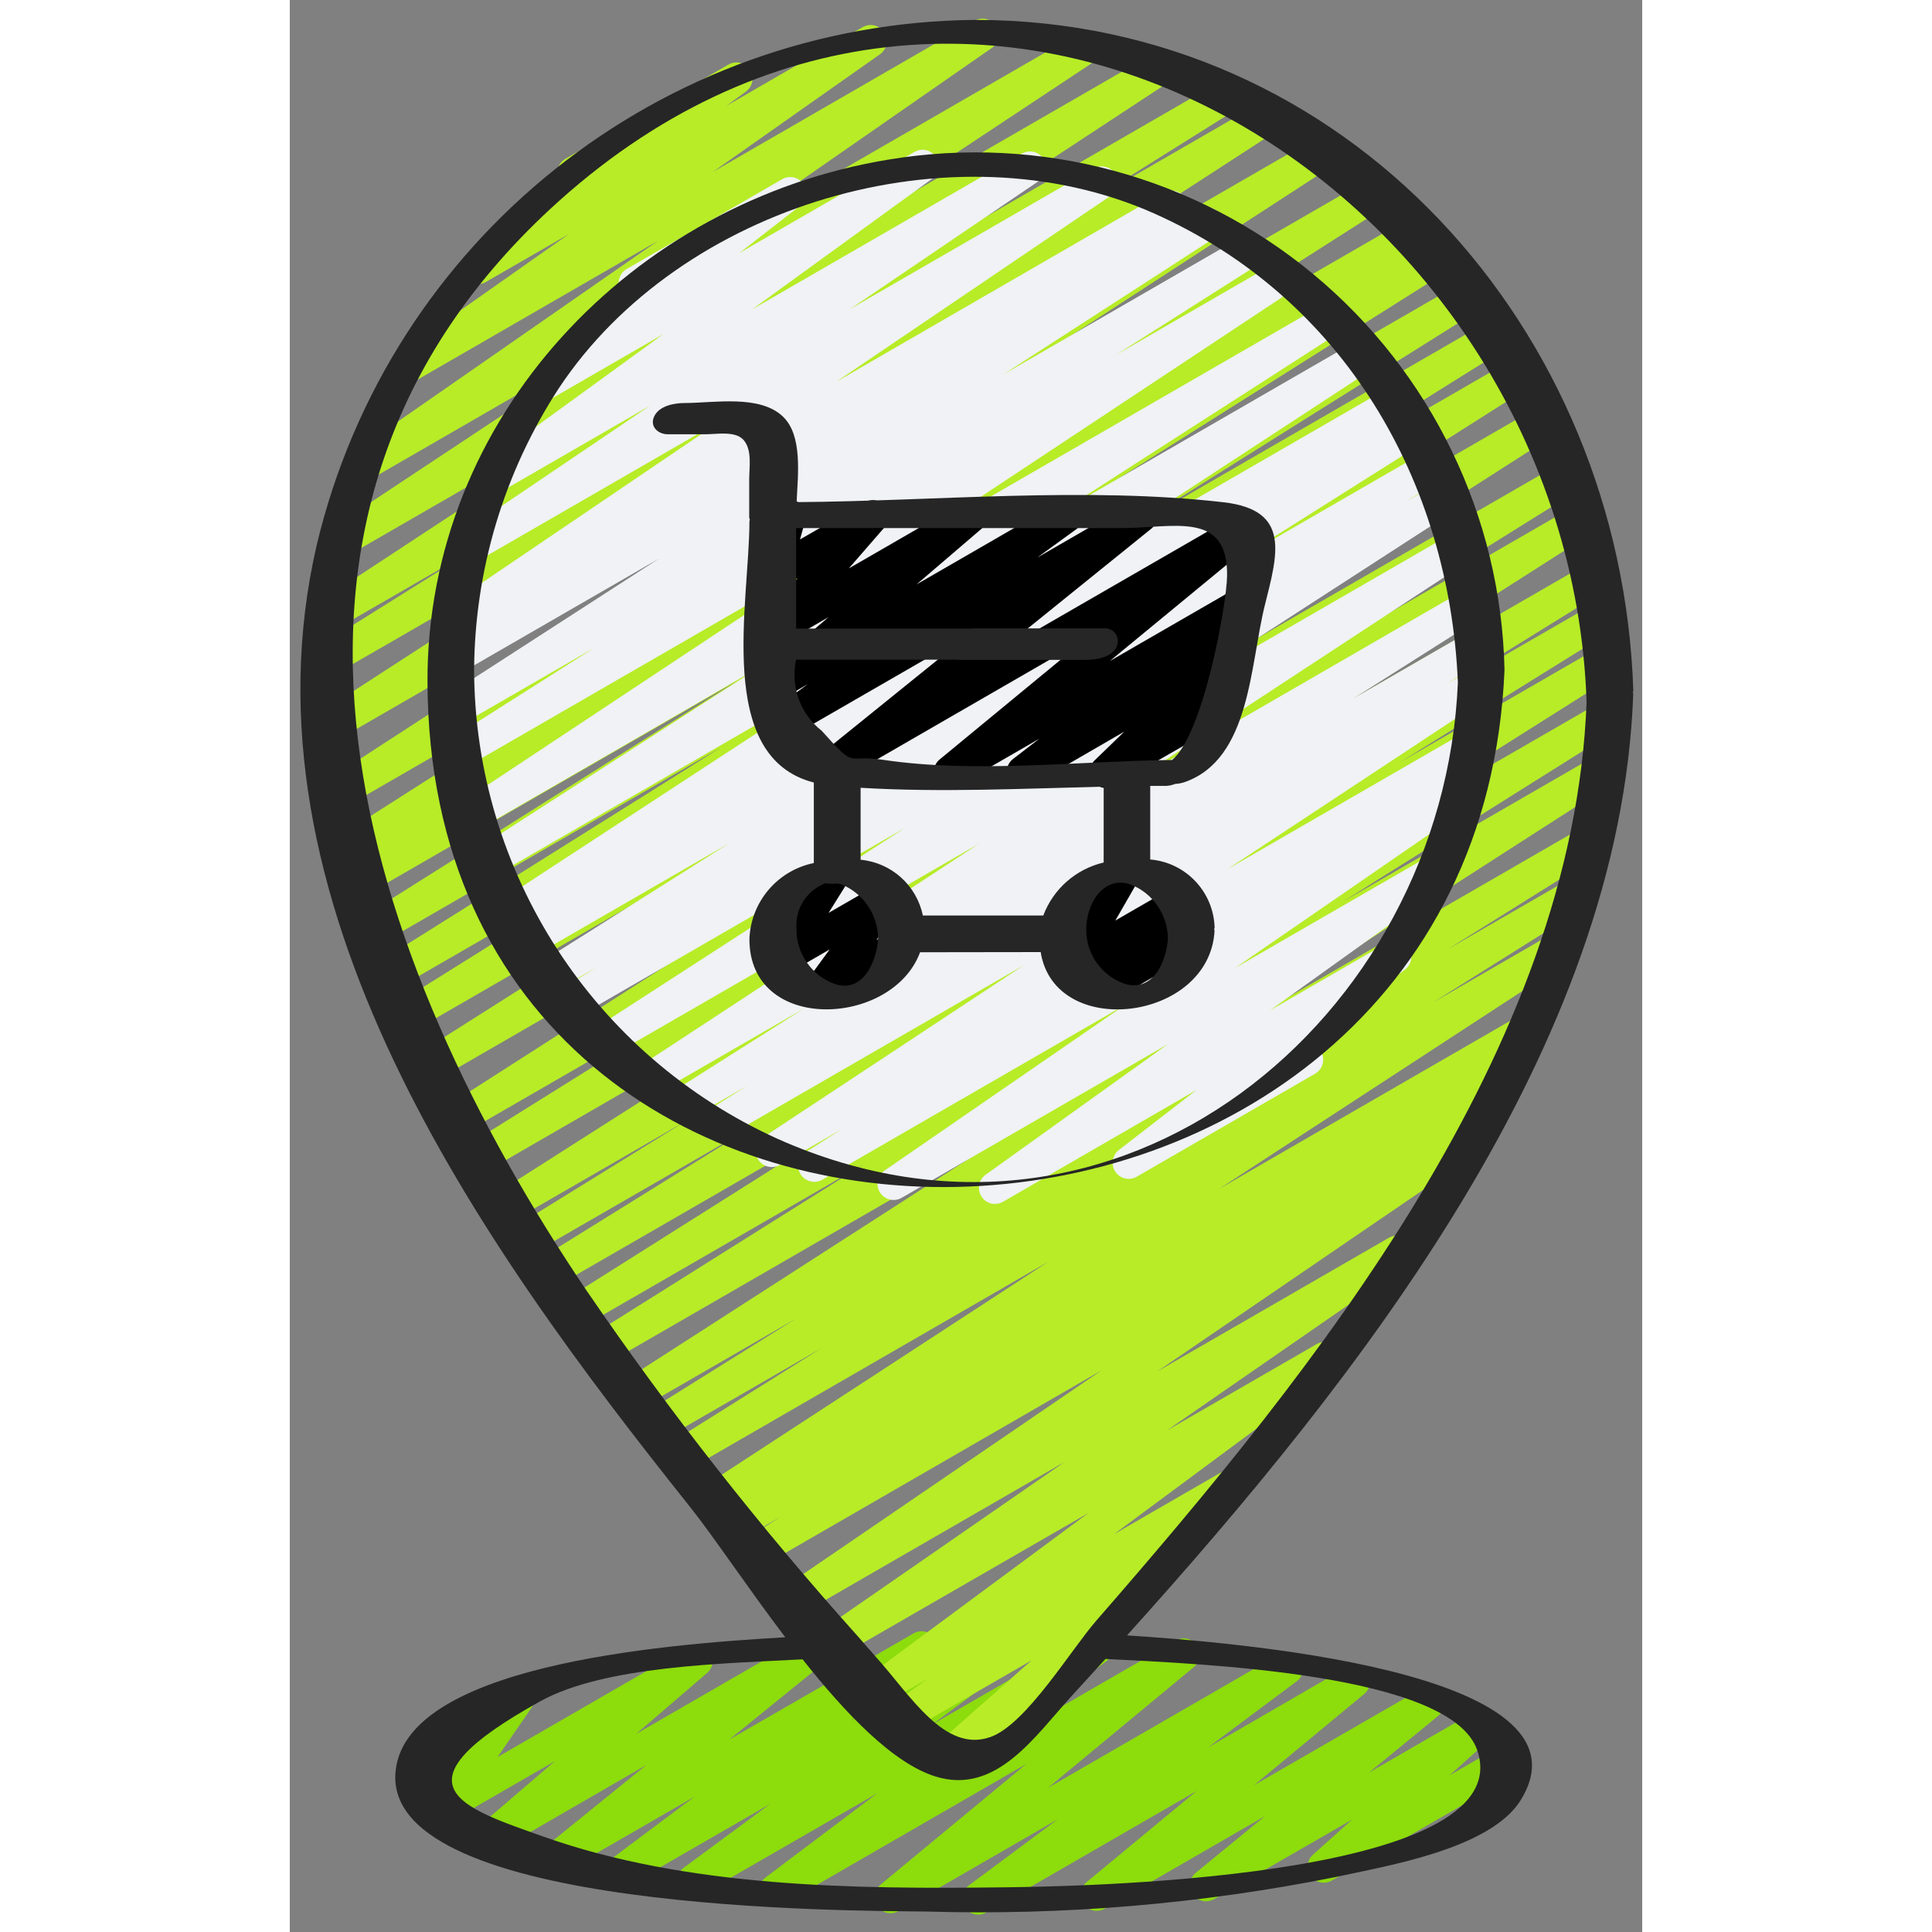 <svg height="300" viewBox="0 0 42 60" width="300" xmlns="http://www.w3.org/2000/svg" version="1.1" xmlns:xlink="http://www.w3.org/1999/xlink" xmlns:svgjs="http://svgjs.dev/svgjs"><rect x="0" y="0" width="42" height="60" fill="#808080" stroke="none"/><g width="100%" height="100%" transform="matrix(1,0,0,1,0,0)"><g id="030---Shop-Pin" fill="none"><path id="Path" d="m21.378 59.461c-.215 0-.406-.138-.474-.342-.068-.204.002-.429.174-.558l2.77-2.061-4.94 2.852c-.225.128-.51.063-.657-.15-.147-.212-.109-.502.089-.668l4.53-3.751-7.553 4.361c-.229.128-.517.058-.662-.16-.145-.219-.096-.512.112-.672l3.48-2.621-5.481 3.159c-.23.131-.522.061-.667-.16-.145-.221-.092-.517.12-.675l2.7-1.994-4.3 2.48c-.229.132-.521.063-.667-.158-.146-.221-.094-.517.117-.675l2.5-1.872-3.93 2.268c-.226.129-.513.064-.661-.15-.148-.214-.106-.506.096-.671l3-2.431-4.474 2.588c-.223.129-.508.066-.657-.144-.149-.21-.114-.5.081-.668l2.206-1.892-3.2 1.845c-.202.116-.458.077-.617-.095-.158-.172-.177-.43-.044-.622l1.059-1.534-.893.515c-.155.099-.352.104-.512.015-.16-.09-.259-.26-.256-.443s.105-.351.268-.436l2.813-1.625c.203-.117.459-.079.618.093.159.172.177.431.044.624l-1.058 1.534 5.934-3.425c.223-.127.506-.064.655.146.148.21.114.497-.08.666l-2.2 1.891 5.322-3.072c.226-.127.511-.061.658.152.147.213.106.504-.094.669l-3 2.432 5.726-3.3c.229-.132.521-.063.667.158.146.221.094.517-.117.675l-2.506 1.874 4.689-2.707c.23-.131.522-.061.667.16.145.221.092.517-.12.675l-2.7 1.993 4.89-2.822c.229-.132.521-.064.667.156.146.221.095.517-.116.676l-3.477 2.618 5.6-3.234c.225-.128.51-.063.657.15.147.212.109.502-.089.668l-4.532 3.753 7.175-4.143c.229-.129.519-.059.663.16.145.219.095.513-.114.673l-2.767 2.065 4.29-2.485c.225-.127.509-.062.656.149.147.212.11.501-.087.668l-3.425 2.836 5.156-2.974c.225-.126.509-.06.656.152.147.212.108.501-.09.667l-2.15 1.762 3.148-1.818c.22-.118.493-.056.64.146s.123.481-.056.654l-1.226 1.1 1.56-.9c.239-.136.543-.053.68.185.137.238.057.542-.18.681l-5.736 3.314c-.22.118-.493.056-.64-.146s-.123-.481.056-.654l1.226-1.1-4.288 2.471c-.225.126-.509.06-.656-.152-.147-.212-.108-.501.09-.667l2.151-1.762-4.978 2.874c-.225.129-.511.065-.659-.147-.148-.213-.11-.503.089-.67l3.426-2.837-6.535 3.773c-.076.044-.162.068-.25.068z" fill="#8ddc0c" fill-opacity="1" data-original-color="#0c70dcff" stroke="none" stroke-opacity="1"/><path id="Path" d="m20.291 55.155c-.208 0-.394-.129-.468-.323-.074-.195-.019-.414.137-.552l3.077-2.716-3.772 2.178c-.231.13-.523.057-.666-.166-.143-.223-.087-.519.128-.675l1.086-.766-1.324.763c-.229.13-.52.06-.665-.16s-.094-.515.117-.674l6.859-5.075-7.652 4.411c-.231.126-.521.051-.662-.171-.141-.223-.085-.517.128-.672l7.441-5.15-8.076 4.662c-.232.129-.525.054-.666-.171-.142-.225-.083-.521.134-.674l9.758-6.664-10.458 6.04c-.236.143-.544.067-.686-.17-.143-.236-.067-.544.17-.686l1.016-.641-1.181.682c-.235.127-.529.047-.667-.182-.138-.229-.071-.526.152-.674l.365-.229-.487.281c-.234.133-.532.057-.673-.173-.141-.229-.075-.529.149-.678l10.649-6.944-11.182 6.457c-.237.142-.544.066-.686-.171-.142-.237-.066-.544.171-.686l4.641-2.91-4.866 2.809c-.236.136-.538.058-.678-.176-.14-.234-.068-.537.163-.681l4.608-2.879-4.8 2.771c-.236.144-.544.069-.688-.167s-.069-.544.167-.688l12.672-8.156-13.174 7.607c-.235.127-.529.047-.667-.182-.138-.229-.071-.526.152-.674l8.45-5.307-8.716 5.033c-.236.132-.533.053-.673-.178-.139-.231-.07-.531.157-.678l10.546-6.656-10.861 6.268c-.236.13-.532.05-.67-.181-.138-.231-.069-.529.156-.676l6.556-4.073-6.737 3.887c-.235.126-.528.045-.665-.184-.137-.229-.07-.525.152-.673l5.212-3.224-5.314 3.068c-.236.143-.544.068-.687-.168-.143-.236-.068-.544.168-.687l14.294-9.112-14.662 8.465c-.236.136-.538.058-.678-.176-.14-.234-.068-.537.163-.681l9.131-5.7-9.3 5.369c-.234.125-.525.046-.663-.181-.138-.227-.075-.522.144-.672l15.712-10.063-16.029 9.253c-.234.124-.524.043-.661-.183-.137-.227-.074-.521.144-.671l13.717-8.7-13.951 8.054c-.235.124-.525.043-.662-.185-.137-.228-.072-.522.148-.671l9.739-6.086-9.745 5.628c-.237.142-.544.066-.686-.171-.142-.237-.066-.544.17-.686l10.6-6.647-10.626 6.133c-.153.092-.343.096-.5.01-.156-.086-.255-.249-.259-.428-.004-.179.088-.346.241-.438l11.664-7.356-11.637 6.718c-.233.113-.514.029-.647-.194-.133-.222-.074-.509.136-.661l.234-.143c-.238.14-.544.061-.684-.177-.14-.238-.061-.544.177-.684l13.012-8.3-12.917 7.454c-.233.125-.524.047-.663-.179-.139-.226-.077-.521.141-.672l14.883-9.665-14.566 8.409c-.152.093-.343.098-.5.013-.157-.085-.256-.248-.261-.426-.005-.179.086-.346.239-.439l13.121-8.5-12.606 7.273c-.236.136-.538.058-.678-.176-.14-.234-.068-.537.163-.681l4.694-2.941-4.066 2.347c-.234.133-.532.057-.673-.173-.141-.229-.075-.529.149-.678l11.449-7.522-10.5 6.06c-.233.129-.526.052-.667-.174-.14-.226-.078-.523.141-.675l9.587-6.349-8.366 4.831c-.232.129-.524.055-.666-.169-.142-.224-.085-.52.131-.674l9.363-6.507-7.408 4.278c-.232.135-.529.064-.674-.163-.145-.226-.085-.526.136-.679l5.179-3.646-2.57 1.483c-.23.133-.524.063-.669-.16-.145-.222-.091-.519.123-.676l2.955-2.164c-.05-.039-.092-.088-.123-.143-.137-.239-.056-.544.183-.682l5.06-2.924c.23-.133.524-.063.669.16.145.222.091.519-.123.676l-.605.443 4.226-2.44c.232-.135.529-.064.674.163.145.226.085.526-.136.679l-5.184 3.65 8.132-4.695c.231-.128.522-.054.664.169s.086.518-.128.673l-9.37 6.51 12.1-6.985c.233-.129.526-.052.667.174.14.226.078.523-.141.675l-9.577 6.343 11.421-6.591c.235-.141.539-.066.682.166s.073.538-.157.685l-11.45 7.522 12.992-7.5c.236-.136.538-.058.678.176.14.234.068.537-.163.681l-4.691 2.938 5.47-3.158c.236-.144.544-.071.688.165.144.236.071.544-.165.688l-13.127 8.509 14.318-8.265c.234-.129.527-.051.667.176.14.227.076.524-.144.675l-14.881 9.663 15.974-9.221c.234-.127.527-.048.666.18.138.228.073.524-.148.674l-13 8.291 13.8-7.966c.154-.091.344-.094.5-.006s.253.251.256.43c.002.179-.091.345-.245.436l-.251.153.393-.226c.235-.129.53-.05.669.179.139.229.072.528-.152.676l-11.669 7.358 12.148-7.013c.236-.132.533-.053.673.178.139.231.07.531-.157.678l-10.583 6.64 10.879-6.283c.235-.127.529-.047.667.182.138.229.071.526-.152.674l-9.751 6.093 9.957-5.749c.234-.124.524-.043.661.183.137.227.074.521-.144.671l-13.713 8.7 13.936-8.046c.234-.125.525-.046.663.181.138.227.075.522-.144.672l-15.712 10.066 15.907-9.183c.235-.124.525-.043.662.185.137.228.072.522-.148.671l-9.12 5.691 8.991-5.191c.235-.131.532-.053.671.177.14.23.072.529-.152.677l-14.3 9.118 14.206-8.2c.235-.126.528-.045.665.184.137.229.07.525-.152.673l-5.217 3.228 4.868-2.811c.153-.092.344-.095.5-.008.156.087.254.25.257.429s-.09.345-.243.437l-6.556 4.074 6.151-3.551c.236-.132.533-.053.673.178.139.231.07.531-.157.678l-10.54 6.652 10.049-5.8c.237-.142.544-.066.686.171s.066.544-.171.686l-8.46 5.312 7.782-4.492c.236-.144.544-.069.688.167.144.236.069.544-.167.688l-12.671 8.146 11.709-6.76c.236-.13.532-.05.67.181.138.231.069.529-.156.676l-4.607 2.878 3.67-2.118c.236-.136.538-.058.678.176.14.234.068.537-.163.681l-4.645 2.914 3.486-2.013c.235-.145.543-.071.688.164s.071.543-.164.688l-10.653 6.951 9.057-5.229c.237-.142.544-.066.686.171.142.237.066.544-.171.686l-1.168.73c.234-.035.461.098.543.32.083.222-.001.471-.201.597l-1.328.838c.213-.061.442.026.56.214.144.228.081.528-.141.68l-9.763 6.666 7.206-4.159c.231-.126.521-.051.662.171.141.223.085.517-.128.672l-7.441 5.149 4.663-2.689c.229-.128.518-.057.661.163.144.219.094.512-.114.671l-6.852 5.076 3.263-1.884c.231-.13.523-.057.666.166.143.223.087.519-.128.675l-2.186 1.542c.187.036.338.175.388.359.05.184-.008.381-.151.507l-3.847 3.39c.173.076.288.242.298.43.01.188-.086.366-.249.461l-3.105 1.793c-.076.046-.164.071-.253.071z" fill="#b7ec27" fill-opacity="1" data-original-color="#2783ecff" stroke="none" stroke-opacity="1"/><path id="Path" d="m21.9 37.39c-.17.001-.328-.086-.419-.23-.144-.224-.088-.521.128-.677l5.654-4.052-8.263 4.769c-.232.133-.528.059-.671-.167s-.082-.525.138-.678l7.463-5.141-9.394 5.423c-.235.135-.535.057-.676-.175-.141-.232-.071-.534.158-.68l1.132-.72-1.938 1.118c-.234.131-.529.054-.669-.174-.141-.228-.077-.526.144-.676l8.1-5.349-9.308 5.374c-.235.129-.53.05-.669-.179-.139-.229-.072-.528.152-.676l1.228-.772-1.71.987c-.236.143-.544.067-.687-.169s-.067-.544.169-.687l4-2.534-4.562 2.632c-.234.133-.532.057-.673-.173-.141-.229-.075-.529.149-.678l10.519-6.9-11.33 6.54c-.235.134-.533.057-.674-.174-.141-.231-.073-.531.153-.679l9.551-6.177-10.158 5.866c-.235.126-.528.045-.665-.184-.137-.229-.07-.525.152-.673l1.073-.668-1.164.672c-.236.143-.544.067-.687-.169s-.067-.544.169-.687l5.828-3.684-6.049 3.493c-.153.092-.344.095-.5.008-.156-.087-.254-.25-.257-.429s.09-.345.243-.437l.33-.205-.286.165c-.234.129-.527.051-.667-.176-.14-.227-.076-.524.144-.675l11.424-7.468-11.656 6.729c-.234.129-.529.051-.668-.178-.139-.228-.074-.526.148-.675l8.722-5.61-8.644 4.991c-.235.146-.543.073-.688-.162s-.073-.543.161-.689l11.744-7.781-11.65 6.725c-.234.124-.524.043-.661-.183-.137-.227-.074-.521.144-.671l4.473-2.84-4.077 2.354c-.235.134-.533.057-.674-.174-.141-.231-.073-.531.153-.679l6.619-4.277-6.143 3.546c-.236.132-.533.053-.673-.178-.139-.231-.07-.531.157-.678l.511-.322c-.213.06-.44-.028-.558-.216-.143-.228-.08-.529.143-.68l8.541-5.788-7.6 4.386c-.233.138-.534.065-.679-.165s-.079-.533.148-.682l5.868-3.969-4.624 2.67c-.23.131-.522.06-.666-.162-.144-.222-.091-.518.122-.675l5.582-4.056-3.417 1.973c-.228.133-.519.066-.667-.153-.147-.219-.099-.514.11-.675l2.913-2.266c-.181-.067-.307-.233-.324-.425-.017-.192.079-.377.246-.475l4.827-2.788c.228-.133.519-.066.667.153.147.219.099.514-.11.675l-1.882 1.462 5.44-3.14c.23-.131.522-.06.666.162.144.222.091.518-.122.675l-5.581 4.05 8.366-4.83c.233-.138.534-.065.679.165.144.23.079.533-.148.682l-5.863 3.978 7.571-4.37c.232-.127.523-.051.664.173.141.224.082.52-.134.673l-8.541 5.788 10.177-5.881c.236-.132.533-.053.673.178.139.231.07.531-.157.678l-.172.108.762-.439c.234-.131.53-.054.67.175.14.229.075.527-.148.677l-6.618 4.277 7.452-4.3c.234-.124.524-.043.661.183.137.227.074.521-.144.671l-4.472 2.84 5.056-2.92c.235-.146.543-.073.689.162.146.235.073.543-.162.688l-11.744 7.779 12.644-7.3c.235-.138.538-.062.68.171.142.233.071.537-.16.683l-8.727 5.613 9.249-5.34c.235-.136.535-.061.677.171.142.231.073.534-.154.681l-11.422 7.467 11.916-6.88c.235-.126.528-.045.665.184.137.229.07.525-.152.673l-.341.212.354-.2c.236-.143.544-.067.686.17.143.236.067.544-.17.686l-5.829 3.679 5.86-3.383c.236-.133.535-.054.675.179.139.233.067.534-.162.679l-1.086.676 1.021-.589c.234-.127.526-.048.665.179.139.227.076.523-.144.673l-9.542 6.176 9.458-5.46c.234-.133.532-.057.673.173.141.229.075.529-.149.678l-10.517 6.9 10.365-5.991c.235-.129.53-.05.669.179.139.229.072.528-.152.676l-4.012 2.545 3.613-2.085c.236-.132.533-.053.673.178.139.231.07.531-.157.678l-1.21.761.759-.438c.234-.136.534-.061.676.169s.076.532-.15.681l-8.1 5.347 7.4-4.271c.235-.131.532-.053.671.177.14.23.072.529-.152.677l-1.145.726.389-.225c.232-.133.528-.059.671.167s.082.525-.138.678l-7.458 5.139 6.2-3.578c.231-.13.523-.058.666.164.144.223.089.518-.125.675l-5.657 4.056 3.637-2.1c.228-.13.517-.062.663.156.146.218.099.511-.107.672l-2.99 2.312c.214.024.389.184.433.395.044.211-.053.427-.24.535l-5.542 3.2c-.228.13-.517.062-.663-.156-.146-.218-.099-.511.107-.672l2.41-1.864-6 3.466c-.077.046-.166.071-.256.07z" fill="#f0f2f5" fill-opacity="1" data-original-color="#f0f2f5ff" stroke="none" stroke-opacity="1"/><g fill="#b9bfcc"><path id="Path" d="m25.141 31.24c-.199.001-.379-.117-.459-.299-.08-.182-.044-.395.091-.541l.3-.329-.54.312c-.196.113-.443.081-.604-.079-.16-.16-.193-.407-.08-.603l.749-1.3-.03.017c-.237.124-.531.039-.665-.193-.134-.232-.061-.528.165-.672l1.637-.945c.195-.114.442-.081.6.08.159.159.192.405.081.6l-.748 1.3 1.791-1.034c.214-.124.487-.073.641.12.155.193.145.47-.023.652l-.314.338c.244-.106.528-.002.647.236.119.238.03.527-.202.658l-2.8 1.614c-.072.042-.154.066-.237.068z" fill="#000000" fill-opacity="1" data-original-color="#b9bfccff" stroke="none" stroke-opacity="1"/><path id="Path" d="m16.412 31.313c-.188-.001-.359-.108-.443-.275-.084-.168-.068-.368.043-.52l.754-1.032-1.27.733c-.199.116-.452.081-.612-.085-.16-.166-.186-.42-.062-.615l.665-1.065c-.226.076-.474-.018-.593-.224-.138-.239-.056-.544.182-.682l1.637-.945c.199-.116.452-.081.612.085.16.166.186.42.062.615l-.655 1.048 1.587-.916c.204-.118.463-.076.621.099.158.175.171.437.033.628l-.755 1.032.4-.229c.155-.099.352-.104.512-.015.16.09.259.26.256.443s-.105.351-.268.436l-2.451 1.415c-.077.046-.165.069-.255.068z" fill="#000000" fill-opacity="1" data-original-color="#b9bfccff" stroke="none" stroke-opacity="1"/><path id="Path" d="m20.5 24.471c-.211 0-.399-.132-.471-.331s-.01-.421.153-.555l4.555-3.754-7.782 4.492c-.226.127-.511.061-.658-.152-.147-.213-.106-.504.094-.669l4.753-3.84-5.72 3.3c-.23.131-.522.06-.666-.162-.144-.222-.091-.518.122-.675l1.21-.879-.811.468c-.224.129-.509.067-.658-.144-.149-.211-.113-.501.083-.669l2.028-1.736-1.453.839c-.212.123-.481.075-.637-.114-.156-.189-.152-.463.009-.647l1.122-1.292-.494.285c-.176.101-.396.086-.556-.038-.16-.125-.229-.334-.175-.53l.255-.905c-.087-.045-.159-.115-.207-.2-.138-.239-.056-.545.183-.683l.5-.288c.176-.102.397-.087.558.038.161.125.23.335.174.531l-.167.592 2.012-1.153c.211-.122.48-.073.635.115.155.188.152.461-.007.645l-1.122 1.292 3.556-2.052c.223-.127.506-.064.655.146.148.21.114.497-.08.666l-2.028 1.737 4.415-2.549c.23-.131.522-.06.666.162.144.222.091.518-.122.675l-1.215.881 2.978-1.718c.226-.129.513-.064.661.15.148.214.106.506-.096.671l-4.752 3.837 7.453-4.3c.225-.13.512-.066.66.148s.109.505-.091.67l-4.555 3.753 3.849-2.221c.228-.131.518-.063.664.155.146.218.098.513-.109.674l-.86.662c.222-.082.47.003.596.203s.095.461-.075.625l-.944.914c.243-.08.507.036.613.269.105.233.018.508-.203.637l-3.398 1.953c-.219.13-.5.075-.654-.128s-.131-.488.054-.664l.916-.886-2.901 1.678c-.228.131-.518.063-.664-.155-.146-.218-.098-.513.109-.674l.818-.63-2.527 1.459c-.076.046-.162.07-.251.071z" fill="#000000" fill-opacity="1" data-original-color="#b9bfccff" stroke="none" stroke-opacity="1"/></g><path id="Shape" d="m21.289.618c-9.753.086-18.191 6.812-20.451 16.3-2.561 11.032 5.049 21.682 11.575 29.859.733.917 1.79 2.509 2.974 4.07-4.021.229-11.93.907-12.109 4.254-.228 4.277 14.181 4.234 16.505 4.264 4.258.125 8.517-.235 12.694-1.072 1.534-.337 4.807-.859 5.752-2.392 2.505-4.059-9.244-4.919-12.229-5.112 7.242-8.035 15.338-18.3 15.722-29.248 0-.017-.012-.026-.014-.041s.017-.034.016-.053c-.365-11.205-8.864-20.825-20.435-20.829zm-12.048 39.5c-6.947-10.286-11.758-24.118-.875-33.881 13.249-11.883 31.365-.261 31.907 15.563-.407 10.8-8.413 20.711-15.218 28.52-.8.918-2.181 3.223-3.291 3.623-1.426.515-2.5-1.309-3.562-2.485-.186-.206-.364-.419-.548-.627l-.009-.009c-3.033-3.38-5.841-6.957-8.404-10.706zm27.639 14.244c1.373 4.084-13.03 4.229-14.663 4.25-4.665.06-9.894.009-14.355-1.58-2.535-.9-4.8-1.586-.079-4.2 2-1.1 5.665-1.167 8.142-1.3 1.349 1.7 2.817 3.236 4.139 3.642 1.89.581 3.094-1.282 4.239-2.527.338-.368.684-.748 1.028-1.127 3.013.156 10.745.45 11.549 2.842z" fill="#262626" fill-opacity="1" data-original-color="#262626ff" stroke="none" stroke-opacity="1"/><path id="Shape" d="m37.724 20.806c-.103-4.767-2.273-9.255-5.945-12.297-3.672-3.042-8.485-4.338-13.189-3.552-7.936 1.3-14.348 7.99-14.314 16.237.087 21.453 32.562 20.455 33.448-.388zm-32 0c.019-3.109.932-6.147 2.632-8.75 3.777-5.7 12.24-8.212 18.489-5.426 5.877 2.62 9.164 8.3 9.431 14.564-.443 10.415-10.526 18.9-21.121 14.176-5.724-2.59-9.409-8.282-9.431-14.564z" fill="#262626" fill-opacity="1" data-original-color="#262626ff" stroke="none" stroke-opacity="1"/><path id="Shape" d="m23.319 29.568c.439 2.747 5.252 2.151 5.4-.666 0-.018-.011-.027-.013-.043s.016-.034.015-.053c-.033-1.11-.893-2.02-2-2.114v-2.285h.491c.098-.005.195-.026.286-.062.096-.005.191-.022.282-.052 2.058-.709 2.039-3.653 2.5-5.494.4-1.6.81-2.957-1.274-3.2-4.3-.493-8.914-.037-13.267-.005.043-.871.185-2.068-.418-2.65-.718-.7-2.151-.428-3.061-.428-.326 0-.8.089-.948.426-.136.3.118.544.424.544h1.179c.343 0 .91-.108 1.166.166.287.308.186.854.186 1.238v1.179c0 .025.015.041.019.064-.006.02-.01.041-.012.062 0 2.515-1.081 7.317 2 8.107v2.5c-1.128.231-1.953 1.201-2 2.351-.017 2.959 4.44 2.748 5.3.42zm2.7 1.012c-.769-.218-1.296-.926-1.285-1.726 0-.758.513-1.677 1.378-1.386.7.273 1.16.949 1.157 1.7-.054.68-.42 1.572-1.249 1.412zm-.744-3.794c-.86.202-1.563.819-1.875 1.646h-3.74c-.194-.939-.978-1.642-1.933-1.732v-2.235c2.486.15 5.038.025 7.549-.035zm-9.552-6.3h4.981c.011.003.023.005.034.007h4c.309 0 .821-.085.948-.428.055-.133.035-.285-.053-.399s-.231-.171-.373-.151h-4c-.028 0-.064 0-.095.007h-5.441v-3.122h10.11c1.6 0 3.307-.558 3.274 1.488-.016.931-.751 4.942-1.709 5.714-2.921.034-6.124.422-8.979-.006-1.194-.179-.794.335-1.9-.9-.668-.524-.978-1.384-.796-2.214zm1.227 10.081c-.731-.251-1.22-.942-1.215-1.715-.051-.622.316-1.202.9-1.423.116.022.236.025.353.008.054.007.108.018.16.034.682.289 1.125.959 1.124 1.7-.059.696-.461 1.659-1.322 1.396z" fill="#262626" fill-opacity="1" data-original-color="#262626ff" stroke="none" stroke-opacity="1"/></g></g></svg>